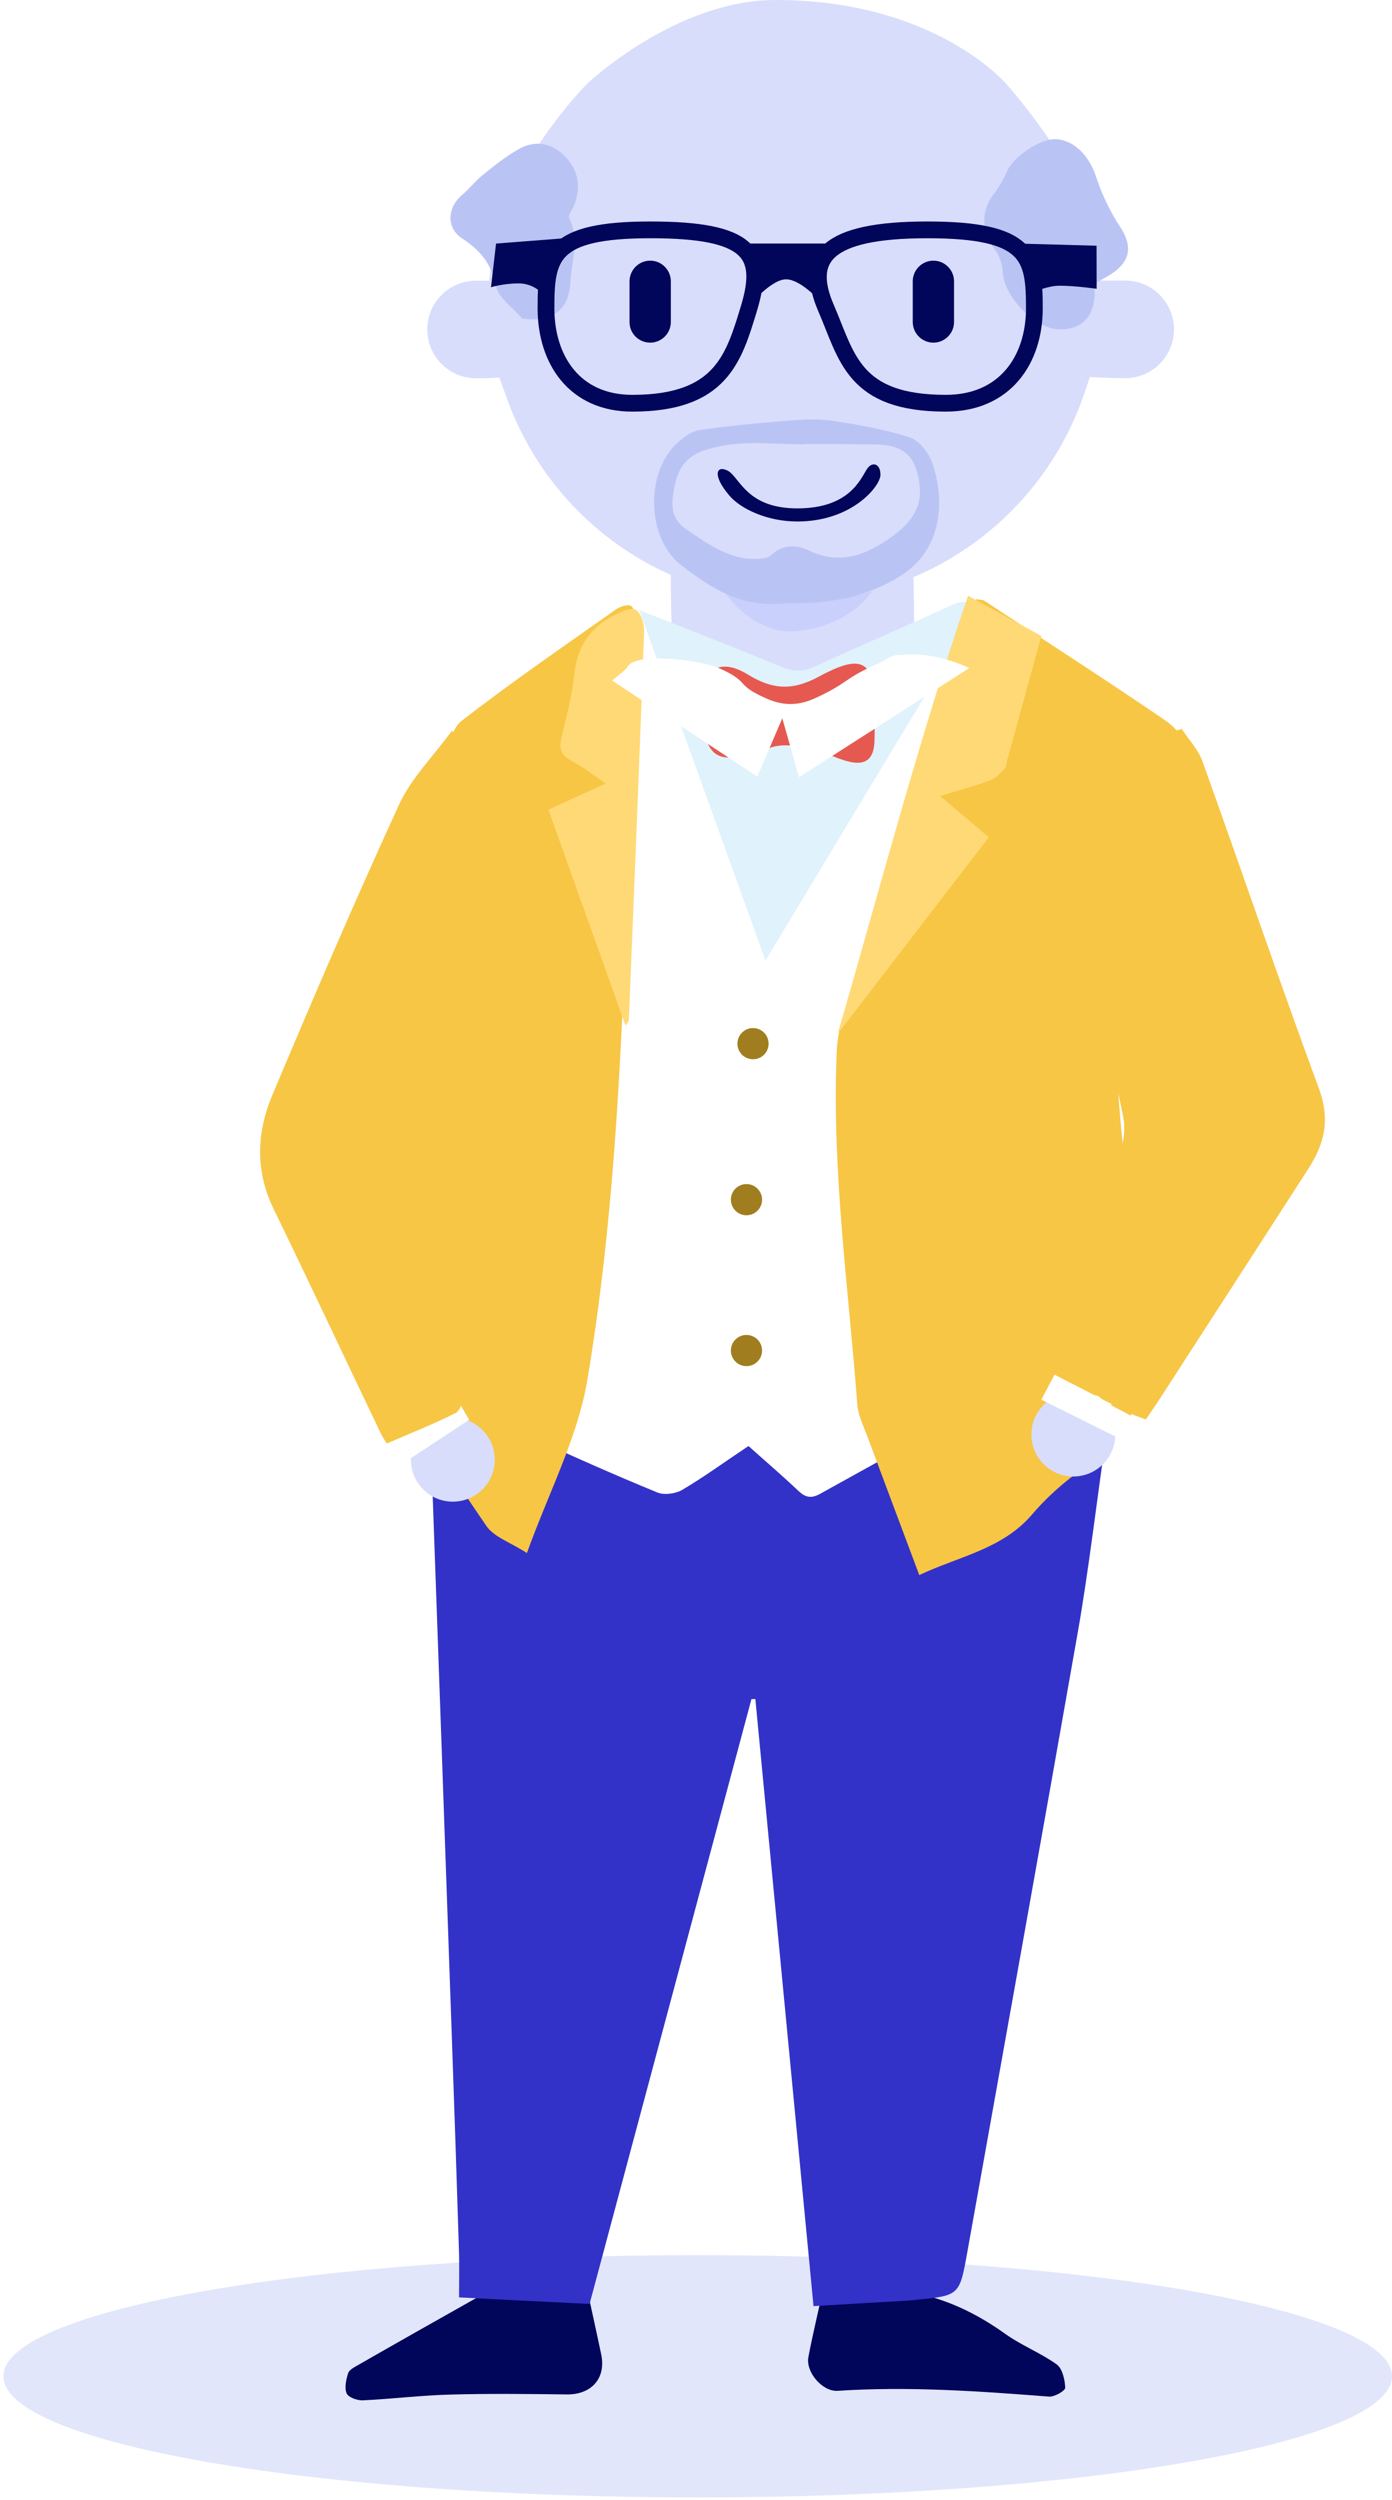 <svg width="166" height="298" viewBox="0 0 166 298" fill="none" xmlns="http://www.w3.org/2000/svg">
<path d="M83.204 297.697C37.476 297.697 0.407 291.232 0.407 283.256C0.407 275.281 37.476 268.815 83.204 268.815C128.931 268.815 166 275.281 166 283.256C166 291.232 128.931 297.697 83.204 297.697Z" fill="#E2E6FB"/>
<path d="M80.136 61.188C80.136 61.188 79.275 82.621 81.885 87.342C84.2 91.531 89.447 94 93.24 94C97.33 94 104.274 92.508 107.258 87.826C110.164 83.263 108.557 61 108.557 61C108.557 61 100.776 63.924 95.054 63.924C89.331 63.934 80.136 61.188 80.136 61.188Z" fill="#D9DDFC"/>
<path d="M83.995 52.407C83.995 52.407 83.332 63.873 85.34 68.602C87.121 72.796 91.157 75.27 94.076 75.27C97.222 75.27 102.564 73.776 104.859 69.087C107.095 64.516 105.858 52.219 105.858 52.219C105.858 52.219 99.873 55.147 95.471 55.147C91.068 55.157 83.995 52.407 83.995 52.407Z" fill="#C9D0FB"/>
<path d="M50.953 39.272C50.953 42.487 53.555 45.089 56.77 45.089C58.729 45.089 59.541 45 59.541 45C59.541 45 59.857 45.831 60.401 47.354C65.397 61.511 78.901 71.651 94.779 71.651C110.559 71.651 124.003 61.62 129.068 47.582C129.484 46.434 129.969 44.94 129.969 44.94C129.969 44.94 132.254 45.079 134.183 45.079C137.398 45.079 140 42.477 140 39.262C140 36.047 137.398 33.445 134.183 33.445C132.669 33.445 131.225 33.445 131.225 33.445C131.225 33.445 131.215 32.604 131.195 32.169C131.106 30.042 130.839 29.458 130.404 27.44C128.732 19.753 120 10 120 10C120 10 111.5 0 92.5 0C80.5 0 70 10 70 10C70 10 62.5 17.5 59.728 26.49C59.323 27.677 58.917 29.151 58.67 30.447C58.541 31.13 58.353 33.455 58.353 33.455C58.353 33.455 58.314 33.455 56.78 33.455C53.555 33.455 50.953 36.056 50.953 39.272Z" fill="#D9DDFC"/>
<path d="M103.358 55.951C102.586 57.187 101.221 60.6 95.087 60.6C88.954 60.6 88.212 56.831 86.767 56.099C85.422 55.417 84.907 56.633 86.965 59.057C88.34 60.68 91.516 62.164 95.087 62.164C101.627 62.164 105 57.929 105 56.594C105 55.258 104.001 54.932 103.358 55.951Z" fill="#02065A"/>
<path d="M76.149 72.688C74.549 75.571 73.043 78.212 71.629 80.908C71.369 81.41 71.295 82.228 71.537 82.731C78.138 97.403 84.796 112.058 91.566 126.991C92.031 126.247 92.403 125.708 92.7 125.15C101.069 109.938 109.437 94.707 117.806 79.495C118.717 77.821 118.085 73.897 116.69 72.558C115.723 71.628 114.756 71.535 113.492 72.13C108.098 74.622 102.631 76.928 97.256 79.42C95.862 80.071 94.727 80.127 93.295 79.532C87.66 77.207 82.007 75.013 76.149 72.688Z" fill="#E0F2FC"/>
<path d="M98.057 273.331C97.462 276.046 96.867 278.501 96.401 280.974C96.067 282.759 98.075 285.103 99.879 284.991C108.322 284.433 116.71 285.028 125.097 285.679C125.748 285.735 127.05 284.972 127.031 284.619C126.994 283.671 126.696 282.35 126.027 281.848C124.111 280.472 121.842 279.598 119.908 278.222C114.199 274.13 108.025 272.085 100.958 273.312C100.102 273.461 99.191 273.331 98.057 273.331Z" fill="#02065A"/>
<path d="M70.16 273.535C66.088 273.535 62.089 273.517 58.091 273.554C57.533 273.554 56.938 273.852 56.435 274.131C51.842 276.715 47.267 279.3 42.692 281.923C42.246 282.183 41.651 282.481 41.521 282.871C41.279 283.634 41.056 284.619 41.335 285.289C41.539 285.772 42.599 286.144 43.25 286.126C46.728 285.958 50.206 285.53 53.702 285.437C58.332 285.307 62.963 285.363 67.594 285.419C70.514 285.456 72.28 283.522 71.704 280.677C71.239 278.445 70.737 276.213 70.16 273.535Z" fill="#02065A"/>
<path d="M55.636 167.793C62.257 167.849 68.877 167.867 75.498 167.942C92.552 168.128 109.605 168.351 126.659 168.555C126.696 168.667 126.566 168.462 126.659 168.555C127.403 169.299 128.165 169.374 129.076 169.894C129.969 170.396 131.122 170.359 131.959 170.917C130.862 178.337 129.839 187.152 128.537 194.535C124.204 219.195 119.759 243.836 115.352 268.477C114.422 273.647 114.422 273.647 109.122 274.149C108.899 274.167 108.675 274.205 108.452 274.223C104.696 274.446 100.939 274.651 97.015 274.893C94.69 250.605 92.384 226.559 90.078 202.532H89.613C83.179 226.541 76.763 250.531 70.309 274.632C64.935 274.372 59.746 274.112 54.744 273.851C54.744 271.917 54.781 270.299 54.744 268.681C54.465 259.755 54.167 250.847 53.851 241.92C53.033 218.656 52.214 195.391 51.377 172.126C51.266 169.281 52.754 167.774 55.636 167.793Z" fill="#3232C8"/>
<path d="M117.025 71.796C108.285 86.283 99.897 100.212 91.287 114.494C86.172 100.286 81.189 86.487 76.074 72.279C74.308 73.692 72.615 74.79 71.276 76.184C68.282 79.29 65.437 82.526 62.61 85.799C61.996 86.506 61.494 87.603 61.494 88.514C61.42 115.294 61.383 142.073 61.438 168.853C61.438 169.634 62.201 170.787 62.907 171.103C68.022 173.484 73.192 175.771 78.399 177.91C79.217 178.244 80.575 178.059 81.356 177.594C84.034 176.013 86.544 174.172 89.26 172.368C91.268 174.172 93.239 175.845 95.118 177.631C95.973 178.449 96.643 178.709 97.814 178.059C107.485 172.684 117.193 167.365 126.937 162.102C128.09 161.47 128.239 160.708 128.202 159.592C127.681 142.352 127.179 125.094 126.677 107.855C126.398 98.259 126.101 88.682 125.915 79.085C125.877 77.393 125.394 76.296 123.888 75.534C121.6 74.399 119.387 73.097 117.025 71.796Z" fill="white"/>
<path d="M116.45 71.424C115.539 73.358 114.311 75.255 113.679 77.337C109.104 92.401 104.659 107.483 100.196 122.584C99.898 123.569 99.805 124.629 99.768 125.652C99.21 139.674 101.182 153.548 102.242 167.477C102.335 168.704 102.93 169.894 103.376 171.066C105.422 176.552 107.486 182.02 109.625 187.748C114.367 185.516 119.555 184.66 123.089 180.513C124.484 178.877 126.083 177.389 127.775 176.069C132.555 172.368 135.772 167.551 138.097 162.084C138.506 161.135 138.673 159.908 138.45 158.922C137.26 153.566 135.586 148.285 134.731 142.873C133.782 136.959 133.373 130.952 133.001 124.964C132.759 121.208 132.295 117.228 133.206 113.694C134.917 107.111 137.576 100.77 139.826 94.316C140.105 93.554 140.384 92.773 140.626 92.01C141.593 88.923 141.37 87.51 138.748 85.725C131.699 80.927 124.521 76.296 117.38 71.61C117.231 71.498 116.97 71.517 116.45 71.424Z" fill="#F7C645"/>
<path d="M62.833 185.125C65.455 177.854 68.896 171.345 70.049 164.464C72.095 152.246 73.192 139.823 73.88 127.438C74.884 109.622 75.182 91.769 75.74 73.934C75.758 73.339 75.609 72.409 75.237 72.223C74.81 72.019 73.954 72.298 73.471 72.632C67.278 77.003 61.011 81.299 55.022 85.948C53.888 86.84 53.237 89.277 53.46 90.839C54.465 98.129 55.878 105.344 57.05 112.597C57.236 113.787 57.18 115.108 56.864 116.279C53.479 129.279 50.001 142.259 46.635 155.277C46.319 156.486 46.486 157.881 46.709 159.164C48.16 167.867 53.218 174.841 57.998 181.889C58.909 183.228 60.862 183.842 62.833 185.125Z" fill="#F7C645"/>
<path d="M104.268 85.371C104.268 85.297 104.268 85.222 104.268 85.148C104.677 77.839 102.092 78.267 97.555 80.703C94.43 82.377 92.069 82.172 89.186 80.406C85.801 78.323 83.644 79.792 83.681 83.809C83.774 91.917 86.638 90.783 91.976 89.091C93.352 88.644 95.044 88.886 96.532 89.184C98.113 89.5 99.582 90.374 101.144 90.764C103.245 91.304 104.231 90.485 104.287 88.291C104.324 87.324 104.287 86.357 104.287 85.39C104.305 85.371 104.287 85.371 104.268 85.371Z" fill="#E65950"/>
<path d="M117.918 99.802C115.966 98.147 114.217 96.66 112.116 94.893C114.329 94.205 116.245 93.703 118.086 93.015C118.755 92.773 119.313 92.141 119.834 91.601C120.057 91.359 120.02 90.894 120.131 90.541C121.47 85.687 122.809 80.834 124.186 75.812C121.377 74.269 118.662 72.781 115.445 71.014C109.512 88.328 104.956 105.828 99.898 123.235C105.867 115.48 111.818 107.725 117.918 99.802Z" fill="#FFD975"/>
<path d="M72.239 93.401C69.84 94.498 67.776 95.428 65.395 96.507C68.445 105.024 71.477 113.504 74.601 122.263C74.843 121.873 74.992 121.724 74.992 121.594C75.624 106.14 76.256 90.686 76.814 75.232C76.851 74.358 76.424 73 75.791 72.684C75.178 72.368 73.969 72.963 73.15 73.391C70.324 74.841 68.817 77.129 68.483 80.383C68.222 82.875 67.59 85.349 66.976 87.803C66.641 89.161 66.846 89.998 68.129 90.686C69.487 91.392 70.714 92.359 72.239 93.401Z" fill="#FFD975"/>
<g filter="url(#filter0_d)">
<path d="M73 75.119C78.951 79.062 84.512 82.744 90.314 86.575C91.281 84.306 92.193 82.167 93.29 79.62C94.015 82.167 94.629 84.325 95.28 86.649C102.105 82.279 108.763 78.02 115.588 73.631C114.175 72.962 110.715 71.608 107.215 72.109C106.564 71.885 105.384 72.811 104.715 73.108C100.698 74.819 101.156 75.435 97.177 77.239C95.243 78.113 93.457 78.169 91.43 77.276C87.488 75.547 89.639 75.379 85.715 73.631C83.781 72.776 76.162 71.66 74.897 73.39C74.507 73.985 73.837 74.394 73 75.119Z" fill="white"/>
</g>
<path d="M89.799 126.266C88.772 126.266 87.94 125.433 87.94 124.406C87.94 123.379 88.772 122.547 89.799 122.547C90.827 122.547 91.659 123.379 91.659 124.406C91.659 125.433 90.827 126.266 89.799 126.266Z" fill="#A07D1F"/>
<path d="M89.018 144.863C87.991 144.863 87.159 144.03 87.159 143.003C87.159 141.976 87.991 141.144 89.018 141.144C90.045 141.144 90.878 141.976 90.878 143.003C90.878 144.03 90.045 144.863 89.018 144.863Z" fill="#A07D1F"/>
<path d="M89.018 162.846C87.991 162.846 87.159 162.014 87.159 160.987C87.159 159.959 87.991 159.127 89.018 159.127C90.045 159.127 90.878 159.959 90.878 160.987C90.878 162.014 90.045 162.846 89.018 162.846Z" fill="#A07D1F"/>
<path d="M111.31 40.845C112.665 40.845 113.773 39.737 113.773 38.381V33.534C113.773 32.178 112.665 31.07 111.31 31.07C109.955 31.07 108.847 32.178 108.847 33.534V38.381C108.847 39.737 109.955 40.845 111.31 40.845Z" fill="#02065A"/>
<path d="M77.537 40.845C78.892 40.845 80 39.737 80 38.381V33.534C80 32.178 78.892 31.07 77.537 31.07C76.181 31.07 75.073 32.178 75.073 33.534V38.381C75.063 39.737 76.171 40.845 77.537 40.845Z" fill="#02065A"/>
<path d="M94.049 71.893C98.929 72.005 103.344 71.19 107.408 68.635C112.415 65.489 112.751 59.627 111.135 55.06C110.719 53.878 109.536 52.456 108.4 52.105C105.408 51.163 102.256 50.588 99.137 50.141C97.329 49.885 95.441 50.029 93.601 50.172C90.177 50.444 86.754 50.779 83.362 51.275C82.498 51.402 81.618 52.057 80.914 52.664C76.899 56.162 77.059 64.147 81.234 67.373C85.954 71.014 89.09 72.42 94.049 71.893ZM95.969 52.967C95.969 52.951 95.969 52.951 95.969 52.935C97.377 52.935 98.785 52.935 100.193 52.935C101.6 52.951 103.008 52.967 104.416 52.983C107.824 53.031 109.216 54.405 109.648 57.711C110.048 60.745 108.352 62.534 106.224 64.067C103.248 66.207 100.097 67.373 96.417 65.6C94.945 64.898 93.345 64.882 91.953 66.175C91.569 66.527 90.817 66.607 90.225 66.623C86.93 66.718 84.466 64.834 81.906 63.141C80.402 62.151 80.034 60.825 80.242 59.196C80.77 55.139 82.13 53.75 86.786 53.031C89.778 52.6 92.897 52.967 95.969 52.967Z" fill="#BAC4F4"/>
<path d="M130.512 33.806C131.27 33.371 132.081 32.992 132.794 32.476C134.923 30.956 134.978 29.145 133.547 26.985C132.327 25.156 131.367 23.069 130.672 20.96C129.896 18.596 128.096 16.691 125.916 16.59C124.02 16.499 120.805 18.706 120.072 20.455C119.653 21.445 119.099 22.385 118.438 23.214C116.962 25.089 117.062 27.732 118.525 29.573C119.135 30.338 119.54 31.457 119.578 32.421C119.705 35.371 123.502 39.303 126.441 39.269C129.389 39.251 130.821 37.337 130.512 33.806Z" fill="#BAC4F4"/>
<path d="M62.273 37.978C65.948 38.478 67.86 36.902 68.031 33.602C68.158 31.06 69.16 28.554 67.884 26.009C67.708 25.655 68.275 24.958 68.493 24.419C69.305 22.267 68.993 20.302 67.387 18.651C65.813 17.028 63.85 16.669 61.894 17.752C60.342 18.615 58.926 19.763 57.538 20.88C56.688 21.561 56.005 22.478 55.168 23.182C53.334 24.682 53.149 27.152 55.137 28.441C57.287 29.849 58.6 31.442 59.14 34.083C59.417 35.52 61.173 36.671 62.273 37.978Z" fill="#BAC4F4"/>
<path d="M130.779 34.424C130.779 34.424 128.207 34.058 126.387 34.058C124.913 34.058 123.36 34.8 123.36 34.8L121.351 29.032L130.769 29.289L130.779 34.424Z" fill="#02065A"/>
<path d="M58.551 34.246C58.551 34.246 59.986 33.781 61.865 33.781C63.745 33.781 64.833 35.146 64.833 35.146C64.833 35.146 64.467 33.643 65.951 31.545C67.435 29.448 69.74 28.211 69.74 28.211L59.155 29.032L58.551 34.246Z" fill="#02065A"/>
<path d="M89.546 36.224C89.546 36.224 92.009 33.296 93.741 33.296C95.482 33.296 97.777 35.878 97.777 35.878C97.777 35.878 97.154 34.562 97.589 32.386C98.034 30.209 99.172 29.032 99.172 29.032H88.092C88.092 29.032 89.051 29.992 89.714 32.089C90.377 34.177 89.546 36.224 89.546 36.224Z" fill="#02065A"/>
<path d="M89.318 36.749C87.497 42.754 85.954 48.066 75.398 48.066C68.523 48.066 65.11 42.902 65.11 36.749C65.11 30.595 65.634 27.4 77.555 27.4C89.476 27.4 91.296 30.209 89.318 36.749Z" stroke="#02065A" stroke-width="2" stroke-miterlimit="10"/>
<path d="M98.519 36.749C101.012 42.507 101.725 48.066 112.795 48.066C119.839 48.066 123.351 42.902 123.351 36.749C123.351 30.595 122.806 27.4 110.589 27.4C98.371 27.4 95.937 30.793 98.519 36.749Z" stroke="#02065A" stroke-width="2" stroke-miterlimit="10"/>
<path d="M54 179C51.239 179 49 176.761 49 174C49 171.239 51.239 169 54 169C56.761 169 59 171.239 59 174C59 176.761 56.761 179 54 179Z" fill="#D9DDFC"/>
<path d="M128 176C125.239 176 123 173.761 123 171C123 168.239 125.239 166 128 166C130.761 166 133 168.239 133 171C133 173.761 130.761 176 128 176Z" fill="#D9DDFC"/>
<path d="M46.766 169.206C47.491 170.75 48.161 172.126 48.961 173.837C51.341 172.275 53.573 170.806 55.953 169.243C55.339 168.202 54.837 167.328 54.261 166.361C51.732 167.309 49.295 168.239 46.766 169.206Z" fill="white"/>
<path d="M46.115 172.07C48.923 170.861 51.676 169.764 54.316 168.444C54.837 168.184 55.283 167.031 55.191 166.38C53.889 158.085 52.475 149.828 51.155 141.534C50.987 140.493 51.062 139.302 51.359 138.28C52.791 133.277 54.093 128.237 55.879 123.383C57.645 118.567 57.943 113.825 57.125 108.803C55.99 101.997 55.283 95.116 54.391 88.272C54.372 88.068 54.242 87.882 53.926 87.064C51.62 90.207 49.035 92.773 47.603 95.879C42.34 107.334 37.356 118.939 32.465 130.562C30.605 134.988 30.419 139.581 32.632 144.119C36.891 152.86 41.001 161.656 45.204 170.434C45.427 170.973 45.743 171.457 46.115 172.07Z" fill="#F7C645"/>
<path d="M136.293 167.867C132.685 166.342 129.375 164.929 125.953 163.478C125.339 164.65 124.8 165.673 124.186 166.844C127.72 168.611 131.086 170.285 134.731 172.089C135.27 170.675 135.735 169.411 136.293 167.867Z" fill="white"/>
<path d="M134.879 168.779C134.079 168.295 133.224 167.923 132.406 167.458C132.499 167.44 132.554 167.44 132.666 167.421C132.238 167.198 131.848 166.993 131.438 166.789C131.345 166.714 131.253 166.659 131.16 166.566C130.955 166.38 130.75 166.324 130.546 166.324C128.37 165.208 126.38 164.185 124.353 163.144C127.533 154.31 130.657 145.737 133.652 137.108C134.079 135.862 134.191 134.356 133.931 133.054C132.963 128.182 131.699 123.346 130.732 118.474C130.453 117.098 130.527 115.498 130.955 114.178C133.689 105.772 136.571 97.422 139.398 89.053C139.621 88.403 139.919 87.77 140.179 87.119C140.421 87.045 140.681 86.971 140.923 86.878C141.76 88.161 142.894 89.351 143.396 90.746C148.064 103.745 152.509 116.819 157.289 129.762C158.404 132.794 158.181 135.323 156.805 137.982C156.47 138.633 156.061 139.265 155.652 139.898C149.775 149.01 143.88 158.123 137.985 167.235C137.538 167.905 137.073 168.574 136.646 169.206C135.902 168.927 135.307 168.704 134.86 168.537C134.86 168.667 134.879 168.723 134.879 168.779Z" fill="#F7C645"/>
<defs>
<filter id="filter0_d" x="58" y="63" width="72.588" height="44.649" filterUnits="userSpaceOnUse" color-interpolation-filters="sRGB">
<feFlood flood-opacity="0" result="BackgroundImageFix"/>
<feColorMatrix in="SourceAlpha" type="matrix" values="0 0 0 0 0 0 0 0 0 0 0 0 0 0 0 0 0 0 127 0"/>
<feOffset dy="6"/>
<feGaussianBlur stdDeviation="7.5"/>
<feColorMatrix type="matrix" values="0 0 0 0 0 0 0 0 0 0.138 0 0 0 0 0.865 0 0 0 0.2 0"/>
<feBlend mode="normal" in2="BackgroundImageFix" result="effect1_dropShadow"/>
<feBlend mode="normal" in="SourceGraphic" in2="effect1_dropShadow" result="shape"/>
</filter>
</defs>
</svg>
